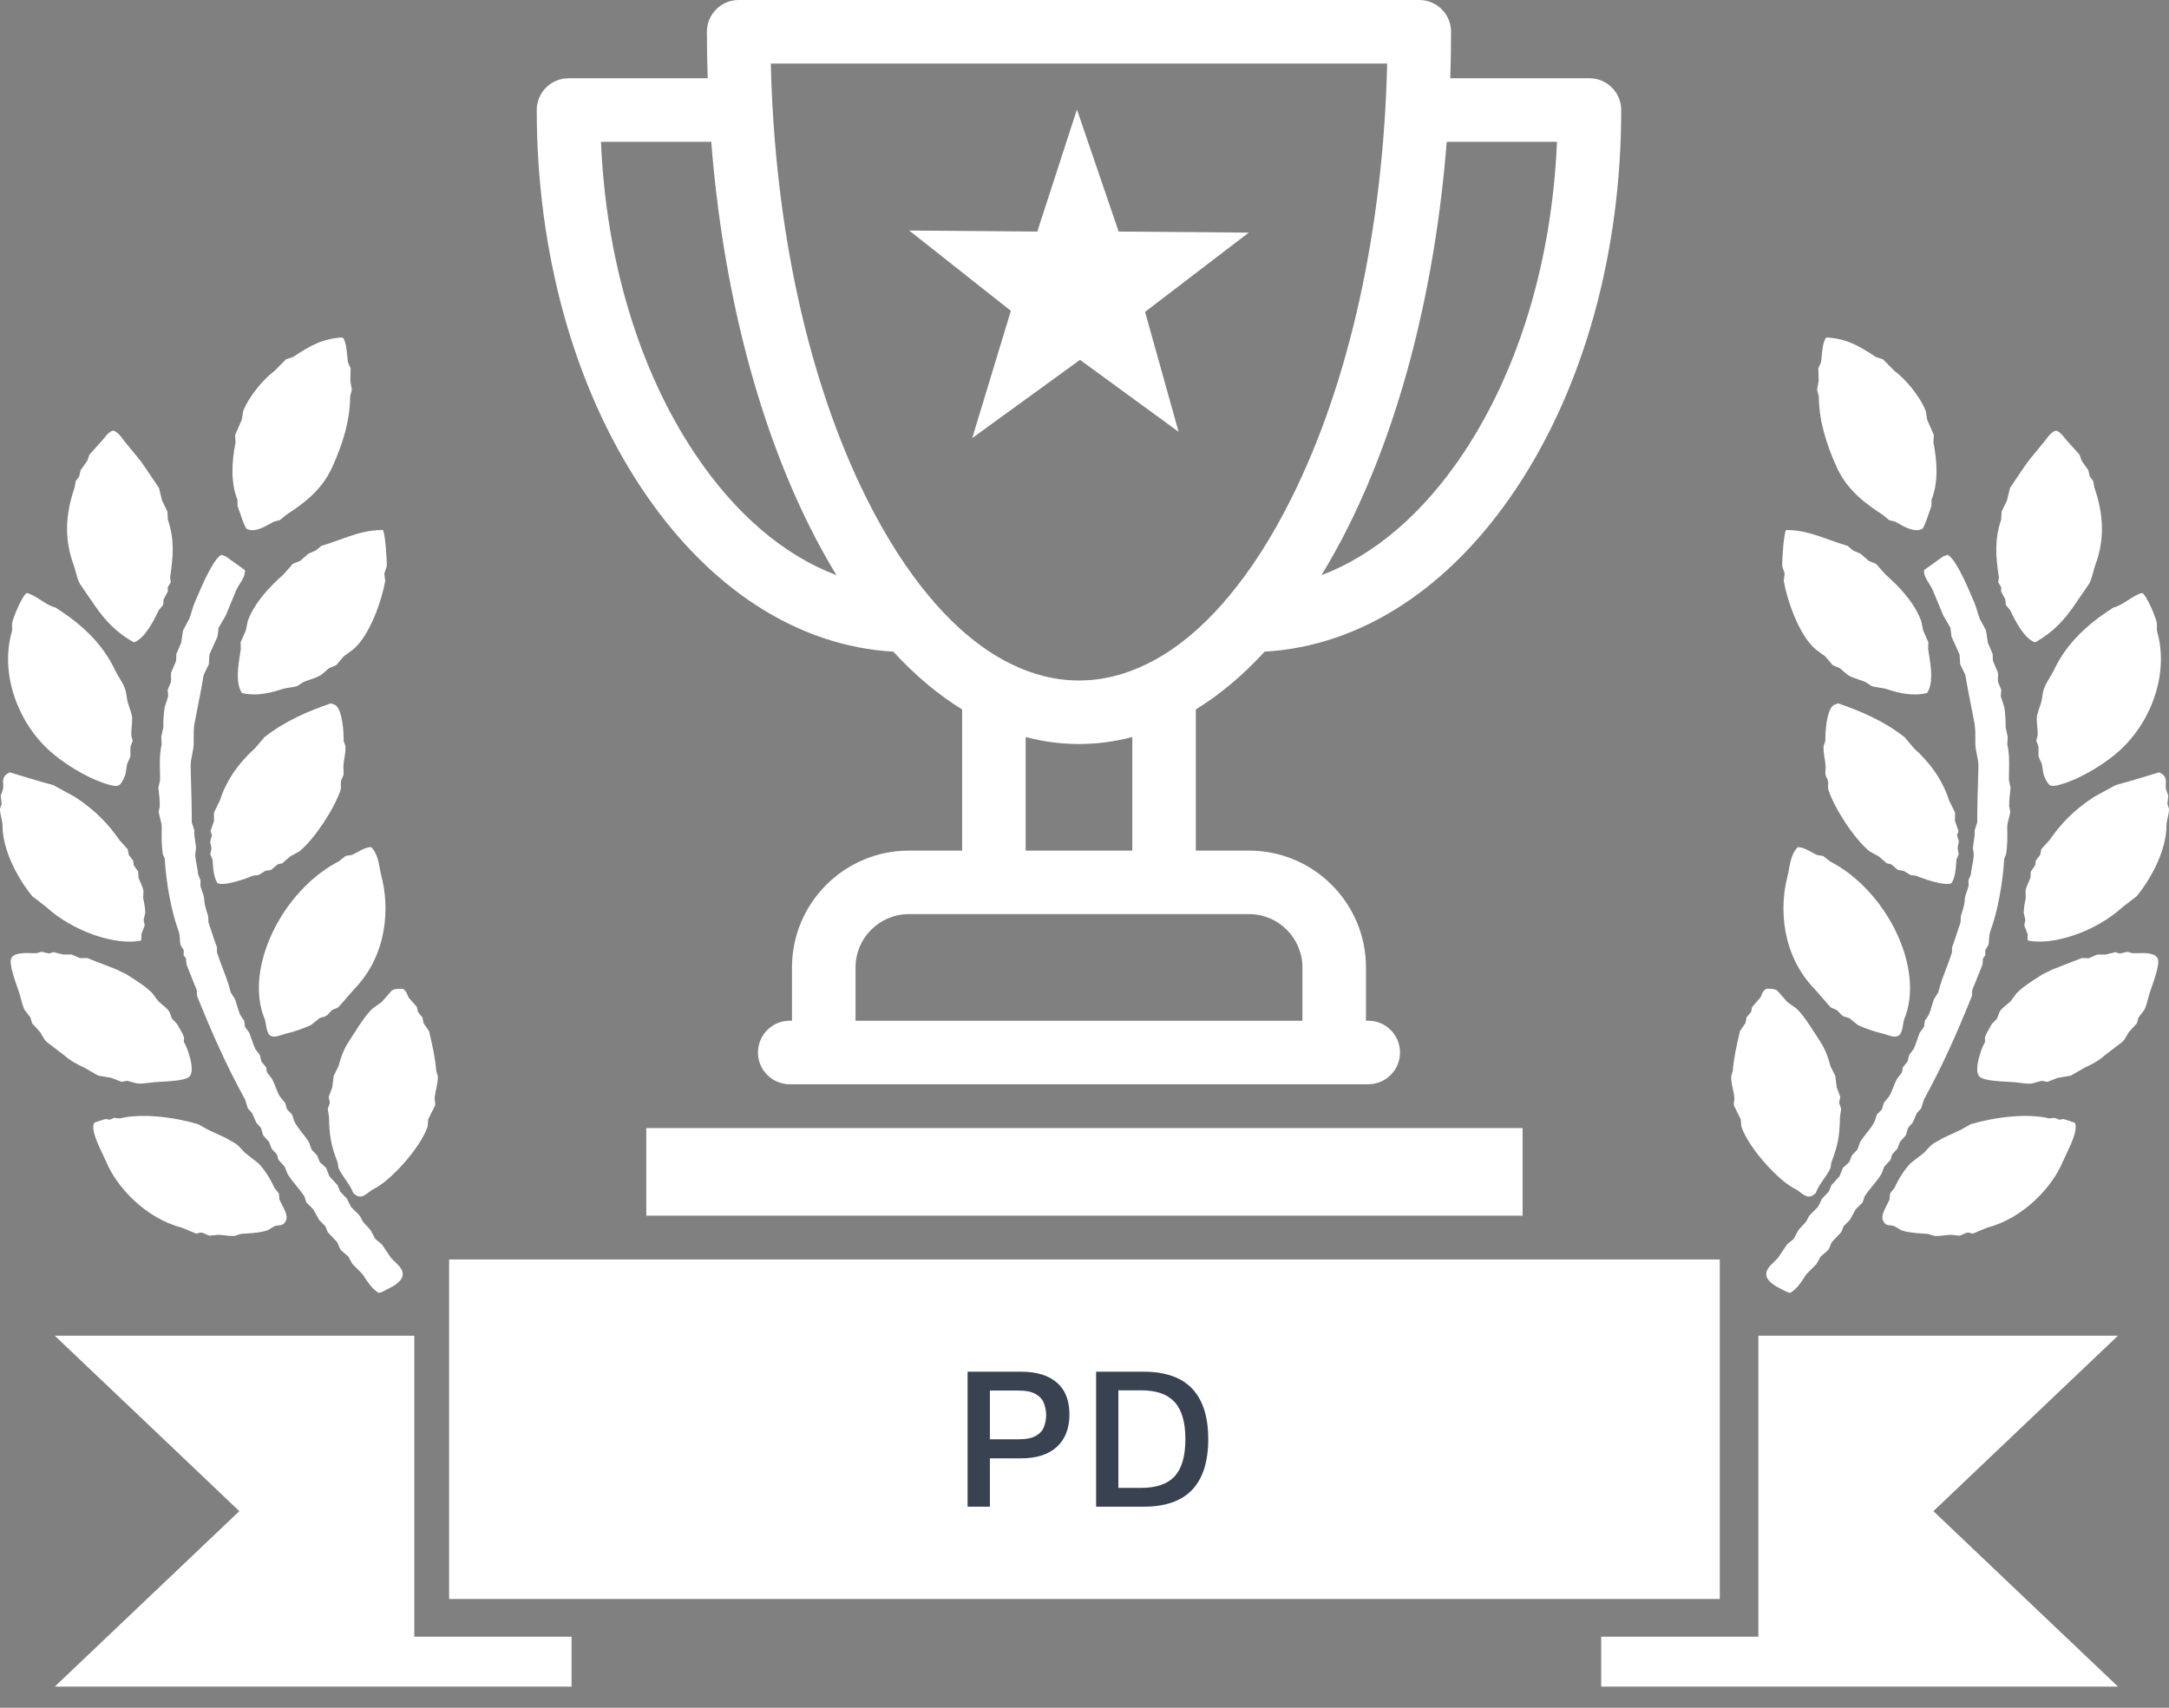 <svg width="80" height="63" viewBox="0 0 80 63" fill="none" xmlns="http://www.w3.org/2000/svg">
<rect x="0" y="0" width="80" height="63" fill="#808080" stroke="none"/>
<path fill-rule="evenodd" clip-rule="evenodd" d="M67.758 17.264C67.326 16.319 67.089 15.466 67.084 14.62L67.058 14.52L67.058 14.52L67.058 14.52L67.058 14.52L67.058 14.52C67.045 14.471 67.033 14.422 67.02 14.373L67.05 14.209L67.079 14.045L67.066 13.59C67.091 13.533 67.116 13.476 67.141 13.419L67.141 13.419L67.141 13.419L67.141 13.419L67.142 13.419L67.165 13.366C67.175 13.301 67.182 13.223 67.19 13.14C67.212 12.913 67.237 12.645 67.327 12.492L67.349 12.47L67.371 12.449C68.101 12.494 68.541 12.74 69.19 13.17C69.234 13.184 69.278 13.199 69.322 13.214L69.322 13.214L69.322 13.214L69.322 13.214L69.323 13.214L69.323 13.214L69.323 13.214L69.323 13.214L69.323 13.214C69.367 13.228 69.411 13.243 69.455 13.258C69.594 13.399 69.732 13.539 69.871 13.681C70.249 13.953 70.805 14.594 71.03 15.167L71.055 15.324L71.08 15.482L71.203 15.763L71.326 16.044C71.322 16.134 71.317 16.223 71.313 16.312L71.312 16.329C71.455 17.042 71.493 17.801 71.242 18.431L71.24 18.548L71.238 18.665C71.205 18.75 71.173 18.845 71.141 18.942L71.141 18.942L71.141 18.942L71.141 18.942C71.074 19.14 71.004 19.347 70.917 19.498C70.641 19.664 70.261 19.449 69.995 19.298L69.995 19.298C69.959 19.277 69.925 19.258 69.894 19.241C69.859 19.233 69.824 19.224 69.789 19.216C69.754 19.207 69.719 19.199 69.684 19.19L69.555 19.086L69.426 18.982C68.884 18.628 68.152 18.123 67.758 17.264ZM73.703 21.485L73.815 21.672L73.814 21.681L73.814 21.681C73.811 21.724 73.807 21.767 73.804 21.81C73.831 21.86 73.857 21.91 73.884 21.961L73.884 21.961L73.884 21.961L73.884 21.962C73.91 22.012 73.937 22.062 73.963 22.112L73.965 22.127L73.965 22.128V22.128V22.128C73.971 22.191 73.977 22.253 73.983 22.316L74.145 22.514C74.318 22.887 74.66 23.558 75.057 23.698C75.725 23.333 76.124 22.875 76.475 22.379L77.053 21.537C77.129 21.394 77.168 21.248 77.206 21.103L77.206 21.103L77.206 21.103L77.206 21.103L77.206 21.103L77.206 21.103L77.206 21.103L77.206 21.103C77.23 21.012 77.253 20.923 77.286 20.834C77.618 19.928 77.608 19.03 77.246 17.978L77.205 17.744L77.143 17.661L77.08 17.579C77.061 17.5 77.042 17.421 77.023 17.341C76.983 17.286 76.943 17.23 76.903 17.174C76.863 17.118 76.823 17.062 76.783 17.006L76.741 16.889L76.699 16.771C76.576 16.634 76.451 16.496 76.328 16.359L76.297 16.325C76.233 16.257 76.184 16.197 76.141 16.143L76.141 16.143C76.047 16.026 75.98 15.943 75.841 15.885L75.756 15.912C75.614 16.001 75.541 16.102 75.467 16.204C75.439 16.241 75.412 16.279 75.381 16.316C75.328 16.381 75.274 16.445 75.221 16.508L75.221 16.508L75.221 16.508L75.221 16.508L75.221 16.508L75.221 16.508L75.221 16.508L75.221 16.508C75.012 16.758 74.809 17 74.643 17.248L74.136 18L74.023 18.466L73.924 18.668L73.826 18.87L73.817 19.021L73.808 19.172C73.564 19.903 73.604 20.493 73.725 21.298C73.716 21.359 73.71 21.422 73.703 21.484V21.484L73.703 21.485ZM75.756 24.717C75.706 24.821 75.65 24.914 75.594 25.006C75.513 25.141 75.433 25.271 75.381 25.426C75.355 25.504 75.342 25.594 75.329 25.684L75.329 25.684L75.329 25.684L75.329 25.684L75.329 25.684L75.329 25.684L75.329 25.684L75.329 25.684L75.329 25.684L75.329 25.684C75.315 25.775 75.302 25.866 75.275 25.944C75.24 26.045 75.128 26.373 75.124 26.463C75.119 26.581 75.13 26.689 75.14 26.799C75.15 26.903 75.16 27.008 75.156 27.122L75.105 27.33L75.186 27.538L75.187 27.724L75.188 27.912L75.249 28.046L75.31 28.181L75.337 28.351L75.363 28.522C75.382 28.633 75.515 28.924 75.623 28.975C75.749 29.033 76.047 28.929 76.211 28.872L76.237 28.863C76.845 28.652 77.688 28.146 78.214 27.656C79.422 26.529 79.981 24.759 79.565 23.31C79.546 23.245 79.55 23.18 79.553 23.118C79.555 23.073 79.558 23.028 79.552 22.985C79.526 22.803 79.173 21.95 79.012 21.876C78.85 21.907 78.672 22.022 78.493 22.138C78.311 22.254 78.129 22.372 77.96 22.406C76.823 23.126 76.168 23.858 75.756 24.717ZM63.955 40.786C64.038 40.953 64.121 41.121 64.204 41.289L64.228 41.563C64.518 42.398 65.637 43.585 66.209 43.858C66.28 43.892 66.344 43.941 66.407 43.989C66.577 44.12 66.735 44.24 66.972 44.011C67.033 43.835 67.146 43.671 67.259 43.508C67.353 43.372 67.448 43.236 67.513 43.091L67.514 43.088L67.514 43.088C67.525 43.019 67.536 42.95 67.548 42.88C67.792 42.248 67.853 41.89 67.864 41.21L67.909 40.906L67.908 40.903L67.908 40.903L67.908 40.903L67.908 40.903L67.908 40.903L67.908 40.903C67.883 40.829 67.857 40.755 67.832 40.681C67.847 40.609 67.862 40.536 67.876 40.464L67.821 40.317C67.796 40.249 67.77 40.182 67.745 40.115L67.718 39.901L67.692 39.687L67.686 39.676C67.63 39.563 67.573 39.451 67.516 39.338C67.44 39.054 67.339 38.726 67.126 38.407C67.06 38.308 66.994 38.206 66.929 38.103C66.718 37.775 66.504 37.44 66.261 37.206L65.922 36.964L65.803 36.829L65.803 36.829L65.803 36.829C65.719 36.733 65.635 36.637 65.55 36.541C65.438 36.474 65.332 36.475 65.211 36.476H65.211H65.211H65.211C65.188 36.477 65.165 36.477 65.141 36.477C65.032 36.55 65.002 36.625 64.972 36.702C64.958 36.736 64.944 36.772 64.923 36.807C64.823 36.921 64.723 37.035 64.624 37.148C64.617 37.179 64.611 37.209 64.605 37.24C64.598 37.271 64.592 37.301 64.586 37.332L64.504 37.429L64.422 37.526C64.407 37.598 64.392 37.671 64.378 37.743L64.331 37.811C64.28 37.886 64.228 37.96 64.177 38.034L64.152 38.142C64.047 38.594 63.948 39.024 63.912 39.496L63.882 39.603L63.851 39.711C63.849 39.871 63.88 40.015 63.912 40.163L63.912 40.163C63.935 40.271 63.959 40.381 63.971 40.501C63.974 40.538 63.967 40.576 63.96 40.617C63.95 40.672 63.939 40.729 63.955 40.786ZM72.004 41.824C72.118 41.771 72.234 41.716 72.349 41.664L72.518 41.568L72.688 41.471C73.586 41.207 74.775 41.059 75.582 41.258L75.685 41.248L75.788 41.238L75.87 41.272L75.951 41.306L76.097 41.282C76.153 41.285 76.464 41.395 76.527 41.421C76.652 41.662 76.378 42.232 76.197 42.61C76.149 42.708 76.108 42.793 76.082 42.856C75.695 43.792 74.625 44.943 73.299 45.286C73.121 45.36 72.943 45.433 72.765 45.507L72.759 45.509L72.617 45.472C72.545 45.464 72.482 45.495 72.415 45.527C72.369 45.549 72.322 45.572 72.267 45.585L71.966 45.551C71.874 45.553 71.787 45.563 71.701 45.574C71.584 45.588 71.47 45.602 71.348 45.593L71.108 45.519C71.04 45.513 70.971 45.508 70.903 45.504L70.902 45.504L70.902 45.504L70.901 45.504L70.901 45.504L70.9 45.504C70.635 45.486 70.368 45.468 70.122 45.382C70.04 45.334 69.959 45.285 69.878 45.237C69.822 45.214 69.768 45.209 69.717 45.204C69.601 45.193 69.5 45.183 69.43 44.965C69.405 44.814 69.506 44.62 69.595 44.449C69.634 44.374 69.671 44.303 69.694 44.242L69.702 44.135L69.711 44.028C69.739 43.993 69.767 43.958 69.794 43.923C69.822 43.888 69.85 43.853 69.878 43.818C70.004 43.531 70.228 43.159 70.47 42.909C70.552 42.845 70.634 42.782 70.716 42.718C70.799 42.655 70.88 42.591 70.963 42.528C70.984 42.505 71.006 42.481 71.028 42.456L71.028 42.456L71.028 42.456C71.109 42.365 71.198 42.266 71.316 42.181L71.666 41.981C71.772 41.933 71.886 41.88 72.004 41.825L72.004 41.824ZM72.108 30.142C72.104 30.198 72.101 30.253 72.113 30.302C72.154 30.421 72.194 30.539 72.235 30.658C72.233 30.683 72.222 30.708 72.21 30.733C72.197 30.763 72.184 30.792 72.184 30.822L72.21 30.906L72.237 30.989C72.254 31.061 72.238 31.12 72.223 31.178C72.214 31.214 72.205 31.249 72.203 31.287L72.243 31.522C72.222 31.569 72.201 31.616 72.18 31.663L72.161 31.706C72.158 31.745 72.156 31.784 72.153 31.823C72.135 32.082 72.116 32.344 71.983 32.576C71.746 32.711 70.898 32.402 70.654 32.301L70.56 32.291L70.465 32.281L70.214 32.126L70.001 32.092L69.76 31.887C69.731 31.88 69.701 31.873 69.672 31.866C69.643 31.858 69.613 31.851 69.584 31.843L69.3 31.595L69.125 31.499L68.951 31.403C68.388 30.939 67.68 29.848 67.444 29.16C67.42 29.091 67.424 29.02 67.427 28.953C67.43 28.899 67.432 28.846 67.421 28.798C67.405 28.76 67.388 28.722 67.371 28.684L67.337 28.607C67.319 28.532 67.325 28.463 67.33 28.396C67.333 28.356 67.336 28.316 67.334 28.275C67.328 28.161 67.311 28.057 67.295 27.955C67.273 27.815 67.251 27.679 67.258 27.528L67.326 27.324C67.319 27.045 67.363 26.19 67.632 26.009C67.685 25.988 67.739 25.967 67.793 25.946L67.793 25.946L67.794 25.946C68.631 26.233 69.476 26.59 70.246 27.194L70.42 27.399L70.594 27.604C71.194 28.144 71.645 28.769 71.891 29.535L71.995 29.743L72.097 29.951C72.115 30.014 72.111 30.079 72.108 30.142ZM71.294 21.787L71.483 22.242L71.672 22.699L71.939 23.162L71.958 23.322L71.978 23.483C72.042 23.625 72.106 23.767 72.169 23.908L72.275 24.143L72.287 24.33L72.298 24.505L72.49 24.901C72.545 25.256 72.617 25.613 72.688 25.973L72.688 25.973L72.688 25.973L72.688 25.973L72.688 25.973L72.688 25.973L72.688 25.973C72.737 26.221 72.787 26.47 72.831 26.72C72.86 26.88 72.858 27.149 72.857 27.338V27.339L72.857 27.413C72.856 27.556 72.885 27.696 72.913 27.836L72.913 27.836C72.943 27.982 72.973 28.128 72.97 28.28C72.965 28.493 72.959 28.707 72.953 28.921L72.953 28.921C72.939 29.392 72.925 29.865 72.927 30.336L72.88 30.483L72.832 30.631C72.84 30.784 72.82 30.916 72.799 31.049C72.787 31.124 72.776 31.2 72.769 31.28L72.784 31.401L72.799 31.521C72.796 31.652 72.77 31.787 72.744 31.923C72.723 32.034 72.701 32.147 72.692 32.257C72.663 32.33 72.633 32.402 72.603 32.475L72.609 32.659C72.598 32.732 72.57 32.809 72.543 32.886C72.508 32.982 72.473 33.079 72.469 33.171C72.462 33.344 72.417 33.49 72.369 33.645C72.353 33.696 72.337 33.749 72.322 33.803L72.311 34.027C72.264 34.159 72.222 34.289 72.18 34.418L72.179 34.418L72.179 34.419L72.179 34.419L72.179 34.419L72.179 34.419C72.123 34.592 72.067 34.765 72 34.941L71.998 35.036L71.996 35.132C71.932 35.339 71.855 35.541 71.778 35.742L71.778 35.742C71.668 36.026 71.56 36.31 71.49 36.607C71.438 36.689 71.386 36.772 71.334 36.855C71.304 36.932 71.279 37.019 71.253 37.107C71.22 37.218 71.187 37.33 71.145 37.427L71.101 37.493L71.101 37.494C71.065 37.548 71.028 37.603 70.993 37.657L70.965 37.878L70.964 37.879C70.911 37.952 70.858 38.025 70.805 38.099C70.777 38.171 70.749 38.252 70.72 38.334C70.677 38.458 70.633 38.585 70.586 38.691L70.416 38.918C70.406 38.958 70.397 38.998 70.387 39.038L70.387 39.038L70.387 39.038L70.387 39.039L70.387 39.039C70.377 39.079 70.368 39.119 70.358 39.159L70.181 39.376C70.172 39.435 70.162 39.494 70.153 39.553L69.96 39.811C69.916 39.893 69.876 39.994 69.835 40.098C69.787 40.221 69.738 40.347 69.68 40.443L69.48 40.69L69.414 40.921L69.412 40.924C69.349 40.989 69.286 41.053 69.224 41.118L69.186 41.237L69.149 41.355C69.066 41.525 68.959 41.659 68.848 41.799L68.848 41.799L68.848 41.799L68.848 41.799L68.848 41.799L68.848 41.799C68.778 41.888 68.706 41.978 68.638 42.081C68.598 42.14 68.577 42.206 68.556 42.271C68.539 42.322 68.523 42.373 68.498 42.419L68.495 42.422L68.494 42.422C68.432 42.487 68.37 42.551 68.308 42.616L68.306 42.619L68.306 42.619C68.271 42.704 68.237 42.788 68.202 42.873L68.088 42.977L67.974 43.08C67.947 43.146 67.921 43.212 67.894 43.278L67.847 43.394C67.749 43.502 67.65 43.61 67.552 43.718L67.45 43.959L67.201 44.223L67.065 44.5C67.011 44.572 66.948 44.632 66.887 44.69L66.887 44.69C66.797 44.774 66.712 44.854 66.671 44.962C66.634 45.057 66.558 45.134 66.48 45.214C66.426 45.269 66.371 45.325 66.327 45.389L66.156 45.703C66.086 45.761 66.016 45.819 65.947 45.878L65.946 45.878L65.912 45.907L65.581 46.399C65.533 46.452 65.481 46.502 65.431 46.551C65.263 46.712 65.112 46.859 65.152 47.071C65.192 47.282 65.526 47.469 65.65 47.527C65.698 47.55 65.739 47.573 65.776 47.593C65.858 47.64 65.925 47.678 66.039 47.692C66.286 47.526 66.415 47.327 66.535 47.144C66.567 47.094 66.599 47.046 66.631 47C66.754 46.877 66.876 46.753 66.998 46.63L67 46.626C67.051 46.536 67.101 46.445 67.152 46.356L67.286 46.239L67.42 46.122C67.466 46.068 67.491 46 67.515 45.935C67.529 45.897 67.542 45.86 67.56 45.828L67.735 45.641L67.91 45.454L67.912 45.45C67.941 45.379 67.969 45.308 67.999 45.236L68.117 45.115L68.234 44.996L68.234 44.994C68.305 44.867 68.374 44.739 68.445 44.611C68.487 44.569 68.53 44.526 68.572 44.484L68.573 44.484L68.574 44.483C68.616 44.441 68.658 44.399 68.7 44.357L68.736 44.247L68.772 44.136C68.872 43.986 68.973 43.862 69.072 43.74L69.072 43.74C69.181 43.606 69.289 43.474 69.391 43.311L69.446 43.174L69.5 43.036L69.614 42.911L69.728 42.786C69.747 42.72 69.767 42.654 69.787 42.588L69.98 42.374L70.021 42.269L70.021 42.269C70.039 42.22 70.057 42.172 70.076 42.124L70.294 41.88L70.376 41.609L70.463 41.508L70.549 41.408L70.551 41.405L70.551 41.404L70.551 41.404L70.551 41.404C70.601 41.291 70.65 41.177 70.699 41.064C70.753 41.005 70.806 40.946 70.859 40.886L70.962 40.559C71.666 39.285 72.21 38.036 72.735 36.733L72.738 36.629L72.742 36.525C72.797 36.386 72.851 36.253 72.905 36.121C72.977 35.944 73.049 35.768 73.121 35.582C73.128 35.505 73.135 35.428 73.141 35.351L73.142 35.35C73.17 35.312 73.198 35.275 73.227 35.237L73.221 35.053L73.34 34.859C73.355 34.793 73.36 34.719 73.364 34.644C73.37 34.548 73.375 34.45 73.406 34.367C73.702 33.556 73.872 32.529 73.924 31.666L73.94 31.632C73.957 31.595 73.973 31.559 73.989 31.522C74.043 31.21 74.042 30.859 74.033 30.538C74.029 30.431 74.061 30.309 74.092 30.191C74.115 30.105 74.137 30.02 74.146 29.943L74.106 29.752C74.101 29.527 74.13 29.283 74.158 29.065L74.095 28.774C74.094 28.664 74.097 28.555 74.099 28.447C74.107 28.128 74.115 27.809 74.037 27.464L74.037 27.454C74.042 27.363 74.046 27.271 74.051 27.18L74.013 27.002L73.974 26.825C73.983 26.615 73.956 26.31 73.929 26.101L73.927 26.096C73.883 25.959 73.838 25.821 73.794 25.683L73.805 25.567L73.815 25.451L73.697 25.167C73.685 25.108 73.688 25.05 73.692 24.992C73.696 24.929 73.7 24.866 73.685 24.798C73.625 24.659 73.566 24.519 73.506 24.379L73.496 24.125C73.437 23.985 73.378 23.846 73.318 23.706L73.251 23.258L73.022 22.829C72.983 22.733 72.957 22.645 72.931 22.555L72.931 22.555C72.9 22.449 72.868 22.34 72.813 22.212C72.797 22.177 72.779 22.134 72.759 22.086C72.558 21.613 72.126 20.596 71.831 20.465L71.829 20.466C71.775 20.487 71.722 20.508 71.668 20.528L71.316 20.78L70.965 21.032C70.961 21.228 71.035 21.344 71.129 21.493C71.181 21.575 71.239 21.667 71.294 21.787ZM66.789 31.422L66.788 31.422C66.637 31.338 66.496 31.26 66.309 31.25C66.095 31.454 66.034 31.785 65.981 32.074C65.964 32.17 65.947 32.26 65.926 32.341C65.635 33.449 65.684 35.215 66.95 36.508L67.235 36.835L67.521 37.163L67.748 37.26L67.843 37.358L67.937 37.455C67.989 37.496 68.049 37.512 68.108 37.527C68.145 37.537 68.182 37.547 68.215 37.563L68.374 37.691L68.533 37.819C68.819 37.945 69.176 38.073 69.481 38.139C69.513 38.146 69.553 38.16 69.597 38.175C69.755 38.23 69.971 38.305 70.088 38.147C70.151 38.047 70.171 37.918 70.19 37.799C70.203 37.719 70.215 37.643 70.239 37.585C71.003 35.73 69.59 32.854 67.497 31.776C67.413 31.71 67.33 31.644 67.246 31.578C67.192 31.568 67.136 31.559 67.081 31.55L67.017 31.539C66.934 31.503 66.86 31.462 66.789 31.422ZM65.792 21.435L65.823 21.153C65.799 21.084 65.776 21.014 65.753 20.944L65.753 20.944L65.736 20.892C65.722 20.713 65.79 19.664 65.878 19.553C66.461 19.548 66.965 19.729 67.48 19.915L67.48 19.915C67.699 19.993 67.919 20.072 68.149 20.139L68.25 20.224L68.352 20.31C68.421 20.339 68.489 20.368 68.557 20.398L68.62 20.424L68.777 20.56L68.934 20.696C68.985 20.716 69.036 20.736 69.087 20.757L69.087 20.757L69.087 20.757L69.195 20.8L69.374 21.002L69.554 21.203C70.014 21.604 70.612 22.222 70.861 22.91L70.897 23.083L70.932 23.255L71.124 23.694C71.122 23.778 71.119 23.862 71.117 23.945C71.124 23.995 71.133 24.048 71.142 24.102C71.219 24.58 71.32 25.207 71.075 25.566C70.594 25.687 70.055 25.579 69.621 25.431C69.52 25.397 69.406 25.38 69.293 25.362C69.207 25.349 69.122 25.336 69.044 25.316L68.811 25.165C68.737 25.131 68.648 25.101 68.557 25.07L68.557 25.07C68.409 25.02 68.253 24.968 68.143 24.892L68.005 24.773L67.866 24.654C67.797 24.625 67.729 24.596 67.661 24.566L67.66 24.566L67.598 24.539C67.507 24.432 67.415 24.324 67.323 24.216L67.323 24.216L67.321 24.214C67.263 24.172 67.206 24.13 67.148 24.088L67.148 24.087C67.09 24.045 67.033 24.004 66.976 23.962C66.322 23.416 65.892 22.035 65.792 21.435ZM79.93 29.229L79.929 29.227C79.915 29.184 79.9 29.14 79.886 29.097C79.877 29.036 79.88 28.977 79.883 28.92C79.893 28.761 79.901 28.616 79.639 28.49C79.114 28.652 78.562 28.819 78.034 28.961L77.24 29.395C76.47 29.892 75.979 30.429 75.588 30.997C75.489 31.106 75.39 31.214 75.292 31.322C75.277 31.394 75.262 31.467 75.248 31.539L75.169 31.641L75.091 31.743C75.082 31.802 75.072 31.861 75.064 31.92L74.982 32.039L74.9 32.157L74.897 32.261L74.893 32.365C74.873 32.429 74.844 32.494 74.814 32.559C74.766 32.664 74.718 32.77 74.709 32.877L74.718 33.131C74.682 33.292 74.64 33.511 74.642 33.674L74.702 33.938C74.695 33.972 74.689 34.005 74.682 34.039C74.675 34.072 74.668 34.106 74.661 34.139C74.701 34.243 74.742 34.347 74.782 34.451C74.791 34.487 74.788 34.52 74.785 34.552C74.781 34.597 74.777 34.642 74.802 34.698C75.725 34.886 77.297 34.376 78.305 33.448C78.389 33.384 78.473 33.319 78.557 33.255C78.64 33.19 78.724 33.126 78.808 33.061C79.401 32.338 79.908 31.303 79.906 30.459C79.906 30.364 79.929 30.262 79.953 30.159C79.978 30.048 80.004 29.936 79.999 29.833L79.939 29.655L79.973 29.358C79.959 29.315 79.944 29.272 79.93 29.229ZM78.466 35.111C78.527 35.128 78.588 35.146 78.649 35.164C78.687 35.166 78.742 35.164 78.807 35.162C79.085 35.153 79.538 35.137 79.597 35.399C79.645 35.615 79.448 36.171 79.339 36.479C79.324 36.523 79.31 36.562 79.299 36.594C79.273 36.669 79.251 36.754 79.228 36.84C79.191 36.982 79.152 37.129 79.094 37.249L78.876 37.536C78.866 37.572 78.856 37.608 78.845 37.644C78.835 37.679 78.825 37.715 78.815 37.751C78.718 37.856 78.622 37.962 78.525 38.068L78.519 38.075C78.498 38.108 78.476 38.145 78.455 38.184C78.407 38.267 78.356 38.358 78.287 38.429L77.628 38.933C77.415 39.128 77.148 39.269 76.901 39.379L76.372 39.683L75.897 39.762C75.833 39.787 75.769 39.812 75.705 39.837C75.641 39.862 75.577 39.887 75.513 39.912C75.445 39.898 75.378 39.884 75.31 39.871C75.185 39.905 75.061 39.938 74.937 39.971C74.8 39.985 74.647 39.965 74.501 39.945C74.433 39.936 74.365 39.927 74.302 39.922C74.245 39.917 74.17 39.914 74.086 39.909C73.737 39.891 73.221 39.865 73.035 39.738C72.76 39.55 73.08 38.661 73.198 38.473C73.222 38.434 73.218 38.392 73.213 38.351C73.209 38.32 73.206 38.289 73.215 38.259C73.248 38.156 73.315 38.041 73.376 37.935C73.409 37.879 73.44 37.825 73.464 37.777C73.526 37.712 73.588 37.648 73.651 37.583L73.654 37.58C73.673 37.532 73.691 37.483 73.71 37.435C73.723 37.4 73.736 37.364 73.75 37.329C73.808 37.23 73.901 37.154 73.998 37.075C74.055 37.028 74.114 36.98 74.168 36.925L74.376 36.644C74.614 36.399 74.937 36.195 75.269 35.986C75.293 35.971 75.317 35.956 75.341 35.94L75.694 35.767C75.906 35.684 76.118 35.602 76.33 35.519C76.482 35.46 76.635 35.401 76.787 35.341C76.829 35.342 76.872 35.344 76.914 35.345C76.956 35.346 76.999 35.347 77.041 35.348L77.36 35.212C77.412 35.212 77.463 35.212 77.514 35.212C77.566 35.212 77.617 35.212 77.669 35.212C77.728 35.198 77.786 35.184 77.845 35.169C77.904 35.155 77.963 35.141 78.022 35.126C78.049 35.135 78.077 35.143 78.105 35.151C78.132 35.16 78.16 35.168 78.188 35.177C78.234 35.166 78.28 35.155 78.327 35.144C78.373 35.133 78.419 35.122 78.466 35.111Z" fill="white"/>
<path fill-rule="evenodd" clip-rule="evenodd" d="M8.757 18.431L8.759 18.549L8.761 18.666C8.794 18.75 8.826 18.845 8.859 18.942C8.925 19.14 8.995 19.347 9.082 19.498C9.358 19.664 9.737 19.45 10.002 19.299C10.039 19.278 10.074 19.259 10.106 19.241C10.141 19.233 10.176 19.224 10.211 19.216C10.246 19.208 10.281 19.199 10.316 19.191L10.444 19.087L10.573 18.982C11.115 18.628 11.847 18.123 12.24 17.264C12.672 16.319 12.911 15.467 12.915 14.621L12.978 14.372L12.949 14.209L12.92 14.045L12.932 13.589L12.909 13.537L12.909 13.537C12.884 13.479 12.859 13.422 12.834 13.365C12.824 13.3 12.816 13.223 12.809 13.139V13.139C12.787 12.912 12.761 12.644 12.672 12.491L12.65 12.47L12.628 12.448C11.899 12.493 11.458 12.739 10.809 13.169C10.765 13.184 10.721 13.198 10.677 13.213C10.633 13.228 10.589 13.242 10.545 13.257C10.476 13.328 10.406 13.398 10.337 13.468C10.267 13.539 10.198 13.609 10.129 13.68C9.751 13.952 9.195 14.594 8.969 15.166L8.944 15.323L8.919 15.481L8.796 15.762L8.673 16.044L8.674 16.057L8.674 16.057C8.678 16.147 8.682 16.238 8.687 16.328C8.544 17.042 8.506 17.802 8.757 18.431ZM2.946 21.536L3.524 22.378C3.875 22.874 4.274 23.332 4.942 23.697C5.339 23.557 5.681 22.886 5.854 22.513L6.016 22.315L6.018 22.299C6.024 22.236 6.03 22.174 6.036 22.111C6.062 22.06 6.089 22.01 6.115 21.96C6.142 21.91 6.168 21.859 6.195 21.809L6.194 21.799L6.194 21.799C6.191 21.756 6.187 21.714 6.184 21.671C6.222 21.609 6.259 21.546 6.296 21.484L6.285 21.39L6.275 21.296C6.395 20.491 6.436 19.901 6.192 19.17L6.183 19.019L6.174 18.869L6.075 18.666L5.977 18.464L5.863 17.999L5.356 17.247C5.192 17 4.991 16.761 4.784 16.513C4.729 16.447 4.674 16.381 4.618 16.314C4.587 16.277 4.56 16.239 4.533 16.202L4.533 16.202C4.459 16.1 4.386 15.999 4.244 15.91L4.159 15.883C4.019 15.941 3.951 16.025 3.857 16.142L3.857 16.142L3.857 16.142L3.857 16.142C3.814 16.195 3.766 16.256 3.703 16.323C3.581 16.459 3.458 16.594 3.336 16.73L3.3 16.769L3.258 16.887L3.216 17.004C3.176 17.06 3.136 17.116 3.096 17.172C3.056 17.228 3.016 17.284 2.976 17.34C2.957 17.419 2.938 17.498 2.919 17.577L2.857 17.66L2.794 17.742L2.754 17.976C2.392 19.028 2.382 19.926 2.714 20.832C2.746 20.92 2.769 21.01 2.793 21.1L2.793 21.1C2.831 21.246 2.869 21.393 2.946 21.536ZM3.761 28.864L3.789 28.874C3.954 28.931 4.25 29.035 4.375 28.976C4.483 28.926 4.617 28.635 4.635 28.523L4.662 28.353L4.689 28.182L4.749 28.048L4.81 27.914L4.811 27.727L4.813 27.539L4.893 27.331L4.842 27.124C4.839 27.009 4.849 26.904 4.859 26.8L4.859 26.8C4.869 26.691 4.879 26.582 4.874 26.464C4.871 26.374 4.758 26.046 4.724 25.946C4.697 25.867 4.683 25.776 4.67 25.685L4.67 25.685C4.657 25.596 4.644 25.505 4.617 25.427C4.565 25.272 4.486 25.142 4.404 25.007C4.349 24.916 4.292 24.822 4.242 24.718C3.831 23.859 3.176 23.127 2.039 22.407C1.87 22.373 1.687 22.256 1.506 22.139C1.327 22.023 1.149 21.909 0.987 21.877C0.826 21.952 0.472 22.805 0.447 22.987C0.441 23.029 0.444 23.073 0.446 23.119C0.45 23.181 0.453 23.246 0.434 23.311C0.018 24.76 0.577 26.53 1.785 27.657C2.311 28.148 3.154 28.653 3.761 28.864ZM5.197 34.699C4.274 34.887 2.702 34.377 1.694 33.449L1.192 33.063C0.599 32.34 0.092 31.305 0.093 30.461C0.094 30.366 0.07 30.264 0.047 30.16L0.047 30.16C0.022 30.049 -0.004 29.938 0 29.835L0.061 29.657L0.044 29.508L0.026 29.359C0.041 29.316 0.055 29.272 0.07 29.229L0.07 29.228L0.07 29.228L0.07 29.228L0.07 29.228C0.085 29.184 0.099 29.141 0.114 29.098C0.123 29.037 0.119 28.977 0.116 28.92C0.107 28.761 0.099 28.617 0.36 28.491C0.885 28.653 1.437 28.82 1.965 28.962L2.759 29.395C3.53 29.893 4.021 30.43 4.411 30.998C4.51 31.107 4.608 31.215 4.707 31.323C4.722 31.395 4.737 31.468 4.752 31.54L4.83 31.642L4.908 31.744C4.917 31.803 4.926 31.862 4.936 31.921L5.017 32.04L5.099 32.158L5.103 32.262L5.106 32.366C5.126 32.43 5.155 32.494 5.185 32.559C5.233 32.664 5.282 32.771 5.291 32.878L5.281 33.132C5.318 33.293 5.359 33.512 5.357 33.675L5.297 33.939C5.304 33.973 5.311 34.006 5.318 34.039C5.324 34.073 5.331 34.106 5.338 34.14C5.297 34.244 5.257 34.348 5.217 34.452C5.208 34.488 5.211 34.52 5.214 34.553C5.218 34.598 5.222 34.643 5.197 34.699ZM1.183 37.749L1.186 37.752L1.186 37.752C1.284 37.859 1.382 37.966 1.479 38.073C1.5 38.105 1.52 38.141 1.541 38.179C1.589 38.264 1.641 38.355 1.711 38.427L2.37 38.931C2.583 39.126 2.851 39.268 3.097 39.378L3.626 39.681L4.102 39.76C4.229 39.81 4.357 39.86 4.485 39.91C4.553 39.897 4.621 39.883 4.688 39.87C4.813 39.903 4.937 39.936 5.061 39.969C5.198 39.984 5.351 39.963 5.496 39.944L5.496 39.944H5.496H5.496H5.496C5.565 39.935 5.632 39.926 5.695 39.921C5.753 39.916 5.827 39.912 5.912 39.908L5.912 39.908H5.912C6.261 39.89 6.777 39.863 6.963 39.737C7.238 39.549 6.918 38.66 6.8 38.471C6.775 38.432 6.78 38.391 6.785 38.35C6.788 38.319 6.792 38.287 6.782 38.257C6.749 38.154 6.684 38.041 6.622 37.935C6.59 37.879 6.558 37.825 6.534 37.775L6.53 37.772C6.468 37.707 6.405 37.643 6.343 37.578L6.303 37.473L6.303 37.472L6.303 37.472L6.303 37.472C6.285 37.424 6.266 37.376 6.248 37.328C6.189 37.229 6.097 37.153 6 37.074L6 37.074C5.943 37.027 5.884 36.978 5.83 36.923L5.622 36.643C5.385 36.398 5.063 36.195 4.731 35.986L4.657 35.939L4.304 35.766L3.846 35.587C3.634 35.505 3.422 35.422 3.211 35.34L3.084 35.343L2.957 35.347C2.85 35.301 2.744 35.256 2.638 35.21L2.483 35.211L2.329 35.211C2.264 35.195 2.199 35.179 2.133 35.163L1.976 35.125L1.893 35.15L1.81 35.175C1.764 35.164 1.717 35.153 1.671 35.142C1.625 35.131 1.578 35.12 1.532 35.109L1.531 35.109C1.47 35.127 1.41 35.145 1.349 35.163C1.31 35.165 1.255 35.163 1.191 35.161H1.191H1.191H1.191H1.191H1.191H1.191H1.191C0.913 35.151 0.46 35.135 0.4 35.397C0.352 35.613 0.549 36.168 0.658 36.476C0.673 36.52 0.687 36.559 0.698 36.591C0.724 36.666 0.746 36.751 0.769 36.837C0.806 36.979 0.845 37.126 0.903 37.247L1.121 37.534C1.136 37.585 1.151 37.636 1.165 37.687L1.165 37.687L1.183 37.749ZM7.847 31.823L7.847 31.823C7.844 31.784 7.842 31.745 7.838 31.706C7.811 31.645 7.784 31.584 7.757 31.521L7.798 31.287C7.795 31.249 7.786 31.214 7.777 31.178C7.762 31.119 7.747 31.061 7.763 30.989L7.79 30.905L7.817 30.822C7.817 30.792 7.803 30.762 7.79 30.733C7.779 30.708 7.768 30.683 7.766 30.658L7.887 30.303C7.899 30.253 7.896 30.198 7.892 30.142C7.888 30.079 7.885 30.014 7.903 29.951L8.005 29.743L8.108 29.535C8.354 28.769 8.805 28.144 9.405 27.604L9.579 27.399L9.754 27.194C10.523 26.59 11.369 26.233 12.206 25.946L12.287 25.977L12.368 26.009C12.637 26.19 12.681 27.045 12.673 27.324L12.742 27.528C12.749 27.68 12.727 27.816 12.705 27.956C12.688 28.057 12.672 28.161 12.666 28.275C12.663 28.316 12.667 28.356 12.67 28.396V28.396V28.396V28.396V28.396V28.396V28.396C12.675 28.463 12.681 28.532 12.663 28.607C12.646 28.645 12.63 28.682 12.613 28.72L12.579 28.798C12.568 28.846 12.57 28.899 12.573 28.953C12.576 29.02 12.58 29.091 12.556 29.16C12.32 29.848 11.611 30.938 11.049 31.403L10.875 31.499L10.7 31.595C10.636 31.652 10.571 31.708 10.506 31.765L10.416 31.844C10.386 31.851 10.357 31.858 10.328 31.866C10.298 31.873 10.269 31.88 10.24 31.887L9.999 32.092L9.786 32.126L9.535 32.281L9.44 32.291L9.345 32.302C9.102 32.402 8.254 32.712 8.017 32.576C7.883 32.344 7.865 32.083 7.847 31.823ZM11.647 20.308L11.585 20.335L11.585 20.335C11.516 20.365 11.448 20.394 11.38 20.423L11.222 20.558L11.065 20.695L10.956 20.738L10.956 20.738L10.954 20.739C10.904 20.759 10.854 20.779 10.804 20.799L10.624 21L10.446 21.202C9.985 21.603 9.387 22.221 9.138 22.909L9.103 23.081L9.067 23.254L8.875 23.693C8.878 23.776 8.88 23.86 8.882 23.944C8.875 23.995 8.866 24.048 8.857 24.104C8.781 24.581 8.681 25.206 8.924 25.564C9.405 25.686 9.944 25.578 10.378 25.43C10.479 25.396 10.593 25.378 10.707 25.361L10.707 25.361L10.707 25.361C10.792 25.348 10.877 25.335 10.955 25.315L11.188 25.163C11.262 25.129 11.351 25.099 11.442 25.069L11.442 25.069C11.591 25.019 11.746 24.966 11.856 24.89L11.995 24.771L12.133 24.652L12.194 24.626C12.263 24.596 12.332 24.567 12.401 24.538C12.494 24.429 12.586 24.321 12.678 24.212C12.736 24.17 12.793 24.128 12.851 24.086C12.908 24.044 12.966 24.002 13.024 23.96C13.677 23.415 14.107 22.033 14.207 21.433L14.176 21.152C14.191 21.108 14.205 21.065 14.22 21.022L14.22 21.021C14.235 20.978 14.249 20.934 14.264 20.89C14.278 20.711 14.209 19.662 14.121 19.552C13.537 19.546 13.033 19.727 12.517 19.913C12.299 19.991 12.079 20.071 11.851 20.137C11.783 20.194 11.715 20.252 11.647 20.308ZM10.402 38.173C10.243 38.229 10.027 38.304 9.91 38.146C9.847 38.047 9.827 37.918 9.808 37.799C9.795 37.718 9.783 37.642 9.758 37.583C8.994 35.727 10.406 32.852 12.5 31.773C12.583 31.708 12.667 31.642 12.75 31.575L12.981 31.538C13.064 31.502 13.138 31.461 13.21 31.421L13.21 31.421C13.362 31.337 13.502 31.259 13.689 31.249C13.902 31.453 13.963 31.784 14.016 32.073C14.034 32.169 14.05 32.259 14.072 32.339C14.363 33.448 14.314 35.214 13.048 36.507L12.763 36.834L12.477 37.161L12.25 37.259L12.155 37.356L12.061 37.454C12.008 37.495 11.948 37.512 11.889 37.527C11.852 37.537 11.816 37.546 11.783 37.562L11.624 37.69L11.465 37.817C11.179 37.944 10.822 38.072 10.517 38.138C10.485 38.145 10.446 38.158 10.402 38.173L10.402 38.173ZM13.071 38.103L13.071 38.103C13.005 38.206 12.94 38.308 12.874 38.407C12.66 38.726 12.56 39.054 12.483 39.338C12.425 39.455 12.366 39.571 12.308 39.687L12.281 39.901L12.255 40.115L12.199 40.262C12.174 40.329 12.149 40.397 12.123 40.464C12.138 40.536 12.153 40.609 12.168 40.681L12.167 40.682C12.142 40.757 12.116 40.831 12.09 40.906L12.135 41.21C12.146 41.89 12.207 42.248 12.451 42.88L12.451 42.88L12.452 42.88L12.452 42.881C12.463 42.951 12.474 43.021 12.486 43.091C12.552 43.236 12.646 43.372 12.74 43.508L12.74 43.508C12.853 43.672 12.966 43.835 13.028 44.011C13.265 44.24 13.422 44.12 13.593 43.989C13.655 43.941 13.72 43.892 13.79 43.858C14.362 43.585 15.481 42.398 15.772 41.563L15.795 41.289C15.878 41.121 15.961 40.954 16.045 40.786C16.06 40.729 16.05 40.672 16.041 40.617C16.034 40.577 16.027 40.538 16.03 40.501C16.042 40.381 16.066 40.272 16.089 40.164C16.121 40.016 16.152 39.871 16.15 39.711L16.119 39.603L16.089 39.496C16.053 39.024 15.953 38.594 15.849 38.142L15.824 38.034L15.776 37.965C15.725 37.891 15.674 37.817 15.623 37.744C15.608 37.671 15.593 37.598 15.578 37.526L15.497 37.429L15.415 37.332C15.412 37.318 15.409 37.303 15.406 37.289C15.403 37.273 15.4 37.257 15.396 37.241L15.396 37.24C15.39 37.209 15.383 37.179 15.377 37.148L15.376 37.147L15.376 37.146C15.277 37.033 15.177 36.92 15.078 36.807C15.056 36.772 15.042 36.736 15.029 36.701C14.998 36.624 14.969 36.549 14.86 36.477C14.837 36.477 14.813 36.477 14.791 36.476C14.67 36.475 14.564 36.474 14.45 36.541L14.332 36.676L14.332 36.676C14.247 36.772 14.163 36.868 14.079 36.964C13.973 37.038 13.868 37.113 13.764 37.188L13.739 37.206C13.495 37.44 13.281 37.774 13.071 38.103ZM6.184 25.452L6.302 25.167C6.314 25.109 6.311 25.052 6.307 24.995C6.304 24.932 6.3 24.868 6.316 24.799C6.376 24.66 6.436 24.52 6.495 24.381L6.504 24.126C6.564 23.988 6.623 23.849 6.682 23.71L6.682 23.71L6.682 23.71L6.683 23.707L6.75 23.259L6.98 22.83C7.018 22.734 7.044 22.646 7.07 22.556C7.101 22.45 7.133 22.341 7.188 22.213C7.204 22.177 7.223 22.133 7.243 22.084L7.244 22.084C7.445 21.61 7.875 20.597 8.171 20.466C8.225 20.487 8.279 20.508 8.333 20.529L9.036 21.033C9.039 21.228 8.966 21.344 8.871 21.494C8.819 21.575 8.761 21.667 8.706 21.788L8.517 22.244L8.329 22.7L8.062 23.162L8.042 23.323L8.022 23.484L7.917 23.717C7.853 23.859 7.789 24.001 7.725 24.144L7.714 24.319L7.703 24.506L7.51 24.901C7.455 25.257 7.384 25.614 7.313 25.973L7.313 25.973L7.313 25.973C7.263 26.222 7.214 26.471 7.169 26.72C7.141 26.88 7.142 27.149 7.144 27.339L7.144 27.413C7.144 27.557 7.116 27.696 7.087 27.835C7.057 27.982 7.027 28.128 7.031 28.281C7.035 28.494 7.042 28.707 7.048 28.922C7.062 29.392 7.076 29.866 7.073 30.337L7.121 30.484L7.169 30.631C7.16 30.785 7.181 30.916 7.201 31.05C7.213 31.125 7.225 31.2 7.231 31.28L7.216 31.401L7.201 31.522C7.205 31.653 7.23 31.787 7.256 31.923C7.278 32.034 7.299 32.147 7.308 32.258C7.338 32.331 7.368 32.403 7.397 32.476L7.391 32.66C7.402 32.733 7.43 32.809 7.458 32.886C7.493 32.983 7.528 33.08 7.531 33.171C7.538 33.346 7.583 33.492 7.632 33.648C7.647 33.699 7.663 33.75 7.678 33.804L7.689 34.028C7.735 34.157 7.777 34.285 7.818 34.412C7.875 34.588 7.933 34.763 8 34.941L8.002 35.037L8.004 35.132C8.068 35.34 8.145 35.541 8.222 35.742L8.222 35.742C8.331 36.027 8.44 36.311 8.509 36.608C8.561 36.69 8.614 36.773 8.666 36.855C8.695 36.933 8.721 37.02 8.747 37.109C8.78 37.219 8.813 37.332 8.854 37.427C8.89 37.483 8.927 37.537 8.963 37.593L9.007 37.658L9.035 37.879C9.088 37.952 9.141 38.025 9.194 38.098L9.194 38.099L9.195 38.099C9.223 38.171 9.251 38.252 9.279 38.335C9.322 38.458 9.367 38.585 9.413 38.691L9.583 38.919C9.593 38.959 9.603 38.999 9.613 39.039C9.618 39.061 9.623 39.083 9.628 39.105C9.633 39.123 9.637 39.141 9.642 39.16L9.819 39.377C9.827 39.436 9.837 39.495 9.846 39.554L10.04 39.811C10.084 39.893 10.123 39.995 10.164 40.098C10.212 40.222 10.261 40.348 10.319 40.444L10.52 40.691L10.585 40.922C10.648 40.987 10.711 41.053 10.775 41.118L10.775 41.119L10.813 41.237L10.851 41.356C10.933 41.525 11.04 41.66 11.151 41.8C11.221 41.888 11.293 41.979 11.362 42.081C11.401 42.141 11.423 42.207 11.444 42.272C11.46 42.323 11.477 42.374 11.502 42.419C11.565 42.485 11.628 42.551 11.692 42.616C11.727 42.702 11.763 42.788 11.798 42.874L11.912 42.977L12.026 43.081L12.073 43.197C12.099 43.263 12.126 43.329 12.152 43.395C12.249 43.502 12.347 43.608 12.444 43.715L12.448 43.719L12.55 43.96L12.798 44.223L12.935 44.501C12.988 44.574 13.052 44.633 13.113 44.691C13.203 44.775 13.288 44.855 13.329 44.962C13.366 45.057 13.441 45.134 13.52 45.214L13.52 45.214C13.573 45.269 13.628 45.325 13.673 45.39L13.843 45.704L13.877 45.732C13.947 45.79 14.017 45.849 14.088 45.908L14.418 46.399C14.467 46.453 14.518 46.503 14.569 46.551L14.569 46.551C14.736 46.713 14.887 46.859 14.847 47.071C14.807 47.282 14.473 47.47 14.35 47.528C14.3 47.551 14.26 47.574 14.223 47.594L14.222 47.594L14.222 47.594C14.14 47.641 14.073 47.678 13.96 47.693C13.713 47.526 13.584 47.328 13.464 47.144C13.432 47.095 13.401 47.047 13.368 47.001C13.248 46.879 13.127 46.757 13.007 46.636L13.001 46.63C12.95 46.539 12.899 46.448 12.848 46.357L12.848 46.356L12.714 46.239L12.579 46.123C12.534 46.069 12.509 46.001 12.485 45.936C12.471 45.898 12.457 45.861 12.44 45.828C12.323 45.703 12.206 45.579 12.089 45.454C12.059 45.381 12.03 45.309 12.001 45.237L11.883 45.117L11.766 44.996C11.695 44.869 11.625 44.741 11.556 44.614L11.554 44.612C11.512 44.569 11.469 44.527 11.427 44.484L11.426 44.484L11.423 44.48C11.382 44.44 11.341 44.399 11.3 44.358L11.264 44.248L11.228 44.137C11.128 43.986 11.027 43.863 10.928 43.741C10.818 43.606 10.711 43.474 10.608 43.312L10.554 43.174L10.499 43.037L10.385 42.912L10.271 42.786C10.261 42.754 10.252 42.721 10.242 42.688C10.232 42.655 10.223 42.622 10.213 42.589L10.019 42.375C10.001 42.327 9.982 42.278 9.964 42.23L9.923 42.124L9.706 41.88L9.624 41.609L9.537 41.509L9.45 41.409C9.401 41.295 9.351 41.181 9.301 41.067L9.301 41.067L9.301 41.067L9.3 41.064C9.247 41.005 9.194 40.946 9.14 40.887L9.038 40.559C8.334 39.286 7.79 38.036 7.265 36.734L7.261 36.63L7.258 36.526C7.203 36.387 7.148 36.254 7.095 36.122C7.022 35.944 6.951 35.769 6.879 35.582L6.868 35.467L6.858 35.351L6.815 35.294L6.772 35.238L6.778 35.054L6.659 34.86C6.644 34.793 6.639 34.719 6.635 34.645C6.629 34.548 6.624 34.45 6.593 34.368C6.297 33.556 6.127 32.53 6.074 31.667C6.058 31.63 6.042 31.594 6.025 31.558L6.025 31.557L6.025 31.557L6.01 31.523C5.956 31.211 5.957 30.859 5.966 30.539C5.97 30.431 5.938 30.31 5.907 30.191L5.907 30.191C5.884 30.105 5.862 30.021 5.853 29.943L5.893 29.752C5.898 29.528 5.869 29.283 5.841 29.066L5.904 28.774C5.905 28.665 5.902 28.557 5.9 28.448C5.892 28.129 5.884 27.81 5.962 27.465C5.957 27.374 5.953 27.284 5.948 27.193L5.948 27.18L5.986 27.003L6.025 26.825C6.016 26.616 6.042 26.311 6.07 26.102C6.114 25.963 6.159 25.824 6.204 25.686L6.205 25.683L6.194 25.568L6.184 25.452ZM10.121 43.818C10.176 43.888 10.232 43.958 10.287 44.028C10.29 44.068 10.294 44.107 10.297 44.146C10.3 44.178 10.302 44.21 10.305 44.242C10.328 44.303 10.365 44.374 10.404 44.45C10.493 44.621 10.594 44.814 10.568 44.965C10.498 45.183 10.397 45.193 10.281 45.204C10.23 45.209 10.176 45.214 10.121 45.237C10.07 45.267 10.02 45.296 9.97 45.326C9.939 45.345 9.908 45.363 9.877 45.382C9.63 45.468 9.363 45.486 9.098 45.503C9.028 45.508 8.959 45.512 8.891 45.518L8.65 45.593C8.529 45.601 8.414 45.587 8.298 45.573C8.211 45.563 8.124 45.552 8.033 45.551L7.731 45.585C7.678 45.572 7.63 45.549 7.585 45.527C7.517 45.494 7.454 45.464 7.382 45.472L7.239 45.509C7.06 45.435 6.881 45.361 6.702 45.287L6.7 45.286C5.373 44.943 4.303 43.792 3.916 42.855C3.89 42.793 3.849 42.708 3.802 42.609C3.62 42.232 3.346 41.662 3.472 41.42C3.534 41.395 3.845 41.285 3.902 41.282L4.047 41.305C4.075 41.294 4.102 41.283 4.129 41.272C4.156 41.26 4.183 41.249 4.21 41.238C4.245 41.241 4.279 41.245 4.314 41.248C4.348 41.251 4.383 41.254 4.417 41.258C5.224 41.059 6.412 41.206 7.31 41.471C7.367 41.503 7.423 41.535 7.48 41.568C7.536 41.6 7.593 41.632 7.65 41.664C7.764 41.716 7.881 41.771 7.995 41.825C8.112 41.88 8.227 41.933 8.332 41.981L8.682 42.181C8.801 42.266 8.889 42.365 8.97 42.456C8.992 42.481 9.014 42.505 9.036 42.528C9.118 42.592 9.2 42.655 9.282 42.718C9.364 42.782 9.446 42.845 9.528 42.909C9.771 43.159 9.994 43.531 10.121 43.818Z" fill="white"/>
<path fill-rule="evenodd" clip-rule="evenodd" d="M63.431 46.462H16.565V58.987H63.431V46.462ZM15.281 49.274H2.02L8.827 55.746L2.02 62.219H21.081V60.377H15.281V49.274ZM64.856 49.274V60.377H59.057V62.219H78.118L71.31 55.746L78.118 49.274H64.856Z" fill="white"/>
<path d="M36.51 53.798V55.582H35.688V50.602H37.66C38.227 50.602 38.665 50.734 38.974 50.998C39.287 51.262 39.444 51.655 39.444 52.178C39.444 52.696 39.287 53.096 38.974 53.38C38.665 53.659 38.227 53.798 37.66 53.798H36.51ZM36.51 53.096H37.555C37.844 53.096 38.06 53.054 38.205 52.969C38.354 52.885 38.453 52.775 38.503 52.641C38.558 52.501 38.585 52.357 38.585 52.208C38.585 52.053 38.558 51.907 38.503 51.767C38.453 51.628 38.354 51.516 38.205 51.431C38.06 51.342 37.844 51.297 37.555 51.297H36.51V53.096Z" fill="#384250"/>
<path d="M40.428 55.582V50.602H42.175C42.981 50.602 43.581 50.812 43.974 51.23C44.367 51.648 44.564 52.267 44.564 53.089C44.564 53.915 44.367 54.537 43.974 54.955C43.581 55.373 42.981 55.582 42.175 55.582H40.428ZM41.249 54.888H42.093C42.65 54.888 43.061 54.746 43.325 54.462C43.589 54.174 43.721 53.716 43.721 53.089C43.721 52.467 43.589 52.011 43.325 51.722C43.061 51.434 42.65 51.289 42.093 51.289H41.249V54.888Z" fill="#384250"/>
<rect x="23.837" y="41.614" width="32.322" height="3.232" fill="white"/>
<path d="M58.624 2.887H53.491C53.51 2.318 53.52 1.746 53.52 1.172C53.52 0.525 52.995 0 52.348 0H27.245C26.598 0 26.073 0.525 26.073 1.172C26.073 1.746 26.083 2.318 26.102 2.887H20.969C20.322 2.887 19.797 3.411 19.797 4.059C19.797 9.309 21.169 14.263 23.661 18.008C26.124 21.71 29.405 23.833 32.949 24.04C33.753 24.914 34.602 25.627 35.486 26.171V31.379H33.521C31.144 31.379 29.211 33.312 29.211 35.689V37.654H29.128C28.48 37.654 27.956 38.179 27.956 38.826C27.956 39.474 28.48 39.998 29.128 39.998H50.465C51.112 39.998 51.637 39.474 51.637 38.826C51.637 38.179 51.112 37.654 50.465 37.654H50.382V35.689C50.382 33.312 48.449 31.379 46.072 31.379H44.106V26.171C44.991 25.627 45.84 24.914 46.644 24.04C50.188 23.833 53.469 21.71 55.932 18.008C58.424 14.263 59.796 9.309 59.796 4.059C59.796 3.411 59.271 2.887 58.624 2.887ZM25.612 16.71C23.557 13.621 22.349 9.581 22.166 5.231H26.233C26.655 10.579 27.911 15.523 29.873 19.447C30.186 20.072 30.512 20.662 30.851 21.218C28.902 20.482 27.098 18.943 25.612 16.71ZM48.038 35.689V37.655H31.555V35.689C31.555 34.605 32.436 33.722 33.521 33.722H46.072C47.156 33.722 48.038 34.605 48.038 35.689ZM41.763 31.379H37.83V27.189C38.474 27.359 39.131 27.447 39.796 27.447C40.462 27.447 41.118 27.359 41.763 27.189V31.379ZM42.488 24.401C42.435 24.423 42.385 24.449 42.336 24.478C41.508 24.89 40.657 25.103 39.796 25.103C38.936 25.103 38.085 24.89 37.257 24.478C37.208 24.449 37.157 24.423 37.104 24.4C36.185 23.915 35.296 23.181 34.455 22.217C34.411 22.154 34.361 22.095 34.306 22.042C33.471 21.051 32.686 19.833 31.969 18.398C29.816 14.092 28.572 8.429 28.43 2.344H51.163C51.021 8.429 49.777 14.092 47.623 18.398C46.906 19.833 46.121 21.051 45.287 22.042C45.231 22.095 45.181 22.154 45.137 22.217C44.296 23.181 43.407 23.915 42.488 24.401ZM53.98 16.71C52.494 18.943 50.69 20.482 48.741 21.218C49.08 20.662 49.407 20.072 49.72 19.447C51.682 15.523 52.937 10.579 53.36 5.231H57.427C57.243 9.581 56.036 13.621 53.98 16.71Z" fill="white"/>
<path d="M42.234 11.505L46.059 8.581L41.259 8.542L39.721 4.04L38.259 8.542L33.534 8.504L37.284 11.467L35.859 16.161L39.834 13.275L43.471 15.93L42.234 11.505Z" fill="white"/>
</svg>
